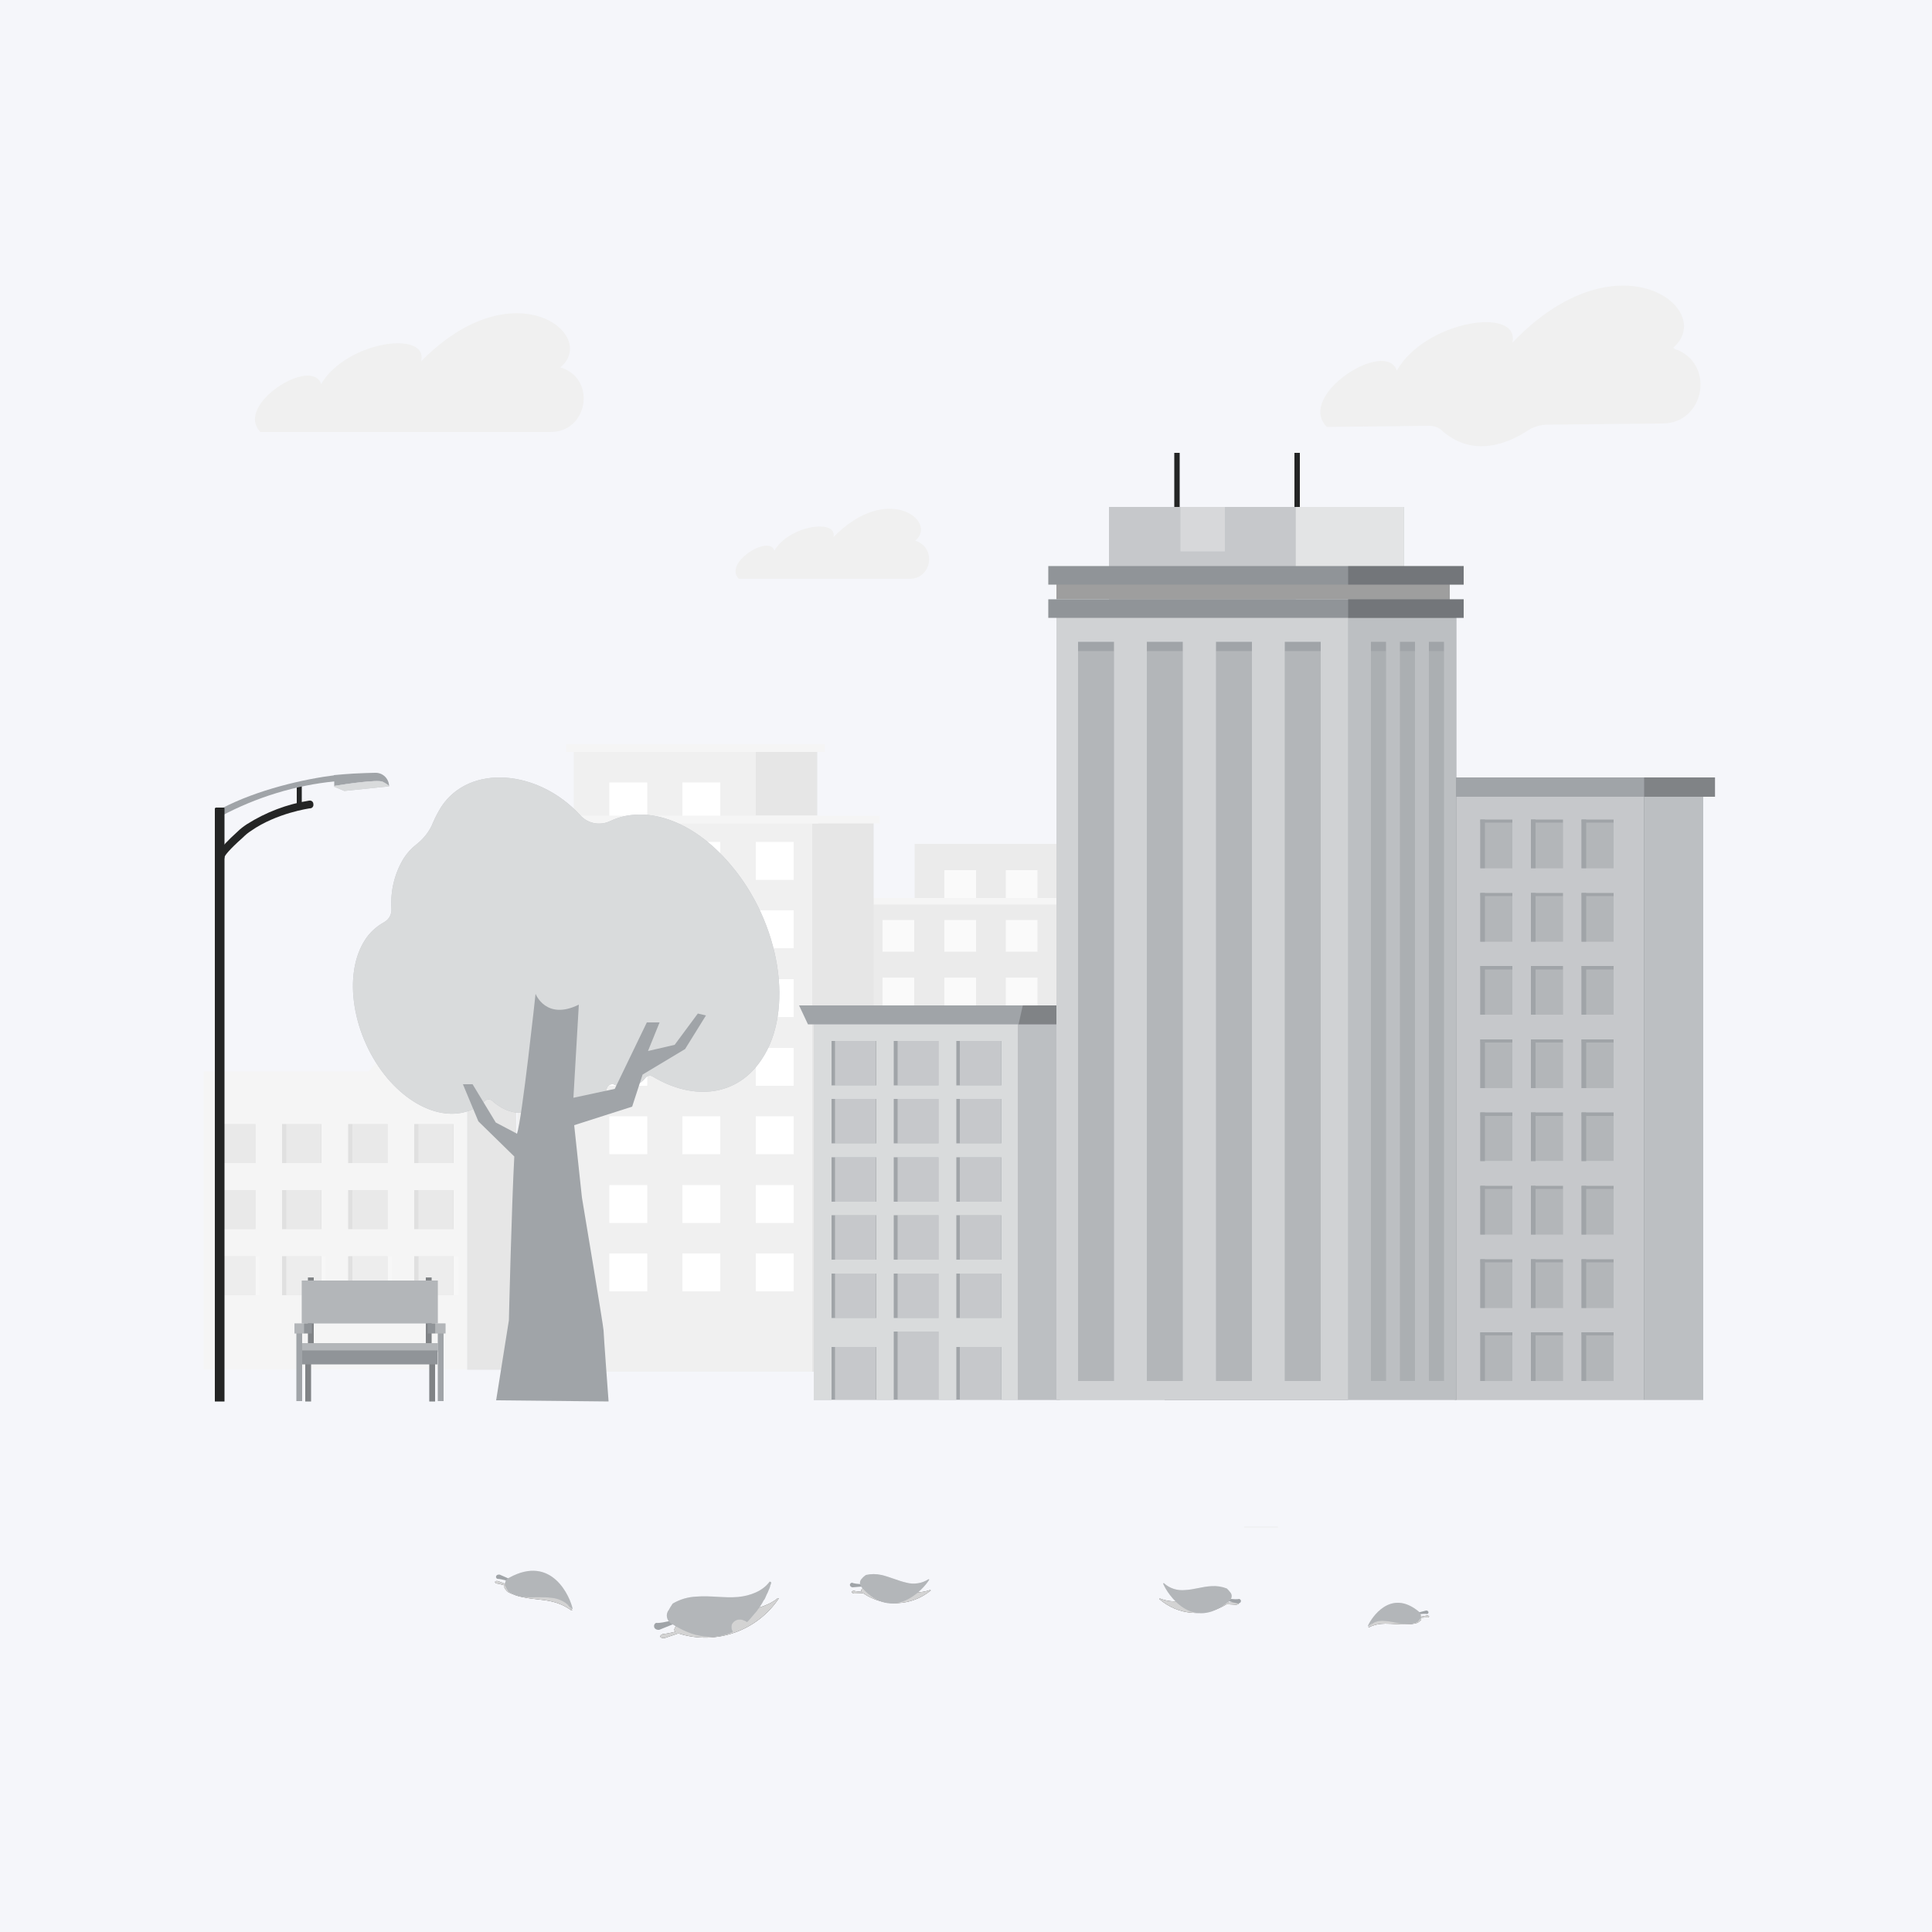 <?xml version="1.0" encoding="utf-8"?>
<!-- Generator: Adobe Illustrator 25.0.1, SVG Export Plug-In . SVG Version: 6.00 Build 0)  -->
<svg version="1.1" id="Layer_1" xmlns="http://www.w3.org/2000/svg" xmlns:xlink="http://www.w3.org/1999/xlink" x="0px" y="0px"
	 viewBox="0 0 500 500" style="enable-background:new 0 0 500 500;" xml:space="preserve">
<style type="text/css">
	.st0{fill:#F5F6FA;}
	.st1{fill:#EBEBEB;}
	.st2{fill:#FAFAFA;}
	.st3{fill:#F5F5F5;}
	.st4{fill:#E6E6E6;}
	.st5{fill:#F0F0F0;}
	.st6{fill:#FFFFFF;}
	.st7{fill:#E0E0E0;}
	.st8{opacity:0.3;fill:#FFFFFF;enable-background:new    ;}
	.st9{opacity:0.2;fill:#FFFFFF;enable-background:new    ;}
	.st10{fill:#A0A4A8;}
	.st11{opacity:0.6;fill:#FFFFFF;enable-background:new    ;}
	.st12{opacity:0.4;fill:#FFFFFF;enable-background:new    ;}
	.st13{opacity:0.2;enable-background:new    ;}
	.st14{fill:#242525;}
	.st15{opacity:0.7;fill:#FFFFFF;enable-background:new    ;}
	.st16{opacity:0.5;fill:#FFFFFF;enable-background:new    ;}
	.st17{opacity:0.3;}
	.st18{fill:#9E9E9E;}
	.st19{opacity:0.1;enable-background:new    ;}
	.st20{opacity:0.8;}
</style>
<rect class="st0" width="500" height="500"/>
<g id="freepik--background-complete--inject-2">
	<rect x="322" y="395.1" class="st1" width="8.7" height="0.2"/>
	<rect x="224.3" y="234" class="st1" width="64.2" height="121"/>
	<polygon class="st1" points="236.7,218.4 236.7,234 241.7,234 271.2,234 276.2,234 276.2,218.4 	"/>
	<rect x="228.4" y="238.1" class="st2" width="8.2" height="8.2"/>
	<rect x="244.4" y="238.1" class="st2" width="8.2" height="8.2"/>
	<rect x="260.3" y="238.1" class="st2" width="8.2" height="8.2"/>
	<rect x="276.2" y="238.1" class="st2" width="8.2" height="8.2"/>
	<rect x="228.4" y="253" class="st2" width="8.2" height="8.2"/>
	<rect x="244.4" y="253" class="st2" width="8.2" height="8.2"/>
	<rect x="260.3" y="253" class="st2" width="8.2" height="8.2"/>
	<rect x="276.2" y="253" class="st2" width="8.2" height="8.2"/>
	<rect x="228.4" y="268" class="st2" width="8.2" height="8.2"/>
	<rect x="244.4" y="268" class="st2" width="8.2" height="8.2"/>
	<rect x="260.3" y="268" class="st2" width="8.2" height="8.2"/>
	<rect x="244.4" y="225.2" class="st2" width="8.2" height="8.2"/>
	<rect x="260.3" y="225.2" class="st2" width="8.2" height="8.2"/>
	<rect x="276.2" y="268" class="st2" width="8.2" height="8.2"/>
	<rect x="228.4" y="282.9" class="st2" width="8.2" height="8.2"/>
	<rect x="244.4" y="282.9" class="st2" width="8.2" height="8.2"/>
	<rect x="260.3" y="282.9" class="st2" width="8.2" height="8.2"/>
	<rect x="276.2" y="282.9" class="st2" width="8.2" height="8.2"/>
	<rect x="228.4" y="297.8" class="st2" width="8.2" height="8.2"/>
	<rect x="244.4" y="297.8" class="st2" width="8.2" height="8.2"/>
	<rect x="260.3" y="297.8" class="st2" width="8.2" height="8.2"/>
	<rect x="276.2" y="297.8" class="st2" width="8.2" height="8.2"/>
	<rect x="228.4" y="312.8" class="st2" width="8.2" height="8.2"/>
	<rect x="244.4" y="312.8" class="st2" width="8.2" height="8.2"/>
	<rect x="260.3" y="312.8" class="st2" width="8.2" height="8.2"/>
	<rect x="276.2" y="312.8" class="st2" width="8.2" height="8.2"/>
	<rect x="228.4" y="327.7" class="st2" width="8.2" height="8.2"/>
	<rect x="244.4" y="327.7" class="st2" width="8.2" height="8.2"/>
	<rect x="260.3" y="327.7" class="st2" width="8.2" height="8.2"/>
	<rect x="276.2" y="327.7" class="st2" width="8.2" height="8.2"/>
	<rect x="223" y="232.4" class="st3" width="66.9" height="1.7"/>
	<rect x="149.8" y="213" class="st4" width="76.3" height="142"/>
	<polygon class="st4" points="164.4,194.6 164.4,213 170.5,213 205.4,213 211.5,213 211.5,194.6 	"/>
	<rect x="148.2" y="211.1" class="st3" width="79.5" height="2"/>
	<rect x="162.5" y="192.6" class="st3" width="51" height="2"/>
	<rect x="133.9" y="213" class="st5" width="76.3" height="142"/>
	<polygon class="st5" points="148.5,194.6 148.5,213 154.6,213 189.5,213 195.6,213 195.6,194.6 	"/>
	<rect x="138.8" y="217.9" class="st6" width="9.8" height="9.8"/>
	<rect x="157.7" y="217.9" class="st6" width="9.8" height="9.8"/>
	<rect x="176.6" y="217.9" class="st6" width="9.8" height="9.8"/>
	<rect x="195.6" y="217.9" class="st6" width="9.8" height="9.8"/>
	<rect x="138.8" y="235.6" class="st6" width="9.8" height="9.8"/>
	<rect x="157.7" y="235.6" class="st6" width="9.8" height="9.8"/>
	<rect x="176.6" y="235.6" class="st6" width="9.8" height="9.8"/>
	<rect x="195.6" y="235.6" class="st6" width="9.8" height="9.8"/>
	<rect x="138.8" y="253.4" class="st6" width="9.8" height="9.8"/>
	<rect x="157.7" y="253.4" class="st6" width="9.8" height="9.8"/>
	<rect x="176.6" y="253.4" class="st6" width="9.8" height="9.8"/>
	<rect x="157.7" y="202.5" class="st6" width="9.8" height="9.8"/>
	<rect x="176.6" y="202.5" class="st6" width="9.8" height="9.8"/>
	<rect x="195.6" y="253.4" class="st6" width="9.8" height="9.8"/>
	<rect x="138.8" y="271.2" class="st6" width="9.8" height="9.8"/>
	<rect x="157.7" y="271.2" class="st6" width="9.8" height="9.8"/>
	<rect x="176.6" y="271.2" class="st6" width="9.8" height="9.8"/>
	<rect x="195.6" y="271.2" class="st6" width="9.8" height="9.8"/>
	<rect x="138.8" y="288.9" class="st6" width="9.8" height="9.8"/>
	<rect x="157.7" y="288.9" class="st6" width="9.8" height="9.8"/>
	<rect x="176.6" y="288.9" class="st6" width="9.8" height="9.8"/>
	<rect x="195.6" y="288.9" class="st6" width="9.8" height="9.8"/>
	<rect x="138.8" y="306.7" class="st6" width="9.8" height="9.8"/>
	<rect x="157.7" y="306.7" class="st6" width="9.8" height="9.8"/>
	<rect x="176.6" y="306.7" class="st6" width="9.8" height="9.8"/>
	<rect x="195.6" y="306.7" class="st6" width="9.8" height="9.8"/>
	<rect x="138.8" y="324.4" class="st6" width="9.8" height="9.8"/>
	<rect x="157.7" y="324.4" class="st6" width="9.8" height="9.8"/>
	<rect x="176.6" y="324.4" class="st6" width="9.8" height="9.8"/>
	<rect x="195.6" y="324.4" class="st6" width="9.8" height="9.8"/>
	<rect x="132.3" y="211.1" class="st3" width="79.5" height="2"/>
	<rect x="146.5" y="192.6" class="st3" width="51" height="2"/>
	<polygon class="st3" points="95.4,277.3 52.7,277.3 52.7,354.4 120.9,354.4 120.9,277.3 120.9,247.6 	"/>
	<rect x="120.9" y="247.6" class="st4" width="12.7" height="106.9"/>
	<rect x="55.9" y="290.9" class="st7" width="10.2" height="10.1"/>
	<rect x="57" y="290.9" class="st8" width="9" height="10.1"/>
	<rect x="55.9" y="308" class="st7" width="10.2" height="10.1"/>
	<rect x="57" y="308" class="st8" width="9" height="10.1"/>
	<rect x="55.9" y="325.1" class="st7" width="10.2" height="10.1"/>
	<rect x="57" y="325.1" class="st8" width="9" height="10.1"/>
	<rect x="57" y="325.1" class="st9" width="10.2" height="10.1"/>
	<rect x="73" y="290.9" class="st7" width="10.2" height="10.1"/>
	<rect x="74.1" y="290.9" class="st8" width="9" height="10.1"/>
	<rect x="73" y="308" class="st7" width="10.2" height="10.1"/>
	<rect x="74.1" y="308" class="st8" width="9" height="10.1"/>
	<rect x="73" y="325.1" class="st7" width="10.2" height="10.1"/>
	<rect x="74.1" y="325.1" class="st8" width="9" height="10.1"/>
	<rect x="74.1" y="325.1" class="st9" width="10.2" height="10.1"/>
	<rect x="90.1" y="290.9" class="st7" width="10.2" height="10.1"/>
	<rect x="91.2" y="290.9" class="st8" width="9" height="10.1"/>
	<rect x="90.1" y="308" class="st7" width="10.2" height="10.1"/>
	<rect x="91.2" y="308" class="st8" width="9" height="10.1"/>
	<rect x="90.1" y="325.1" class="st7" width="10.2" height="10.1"/>
	<rect x="91.2" y="325.1" class="st8" width="9" height="10.1"/>
	<rect x="91.2" y="325.1" class="st9" width="10.2" height="10.1"/>
	<rect x="107.2" y="290.9" class="st7" width="10.2" height="10.1"/>
	<rect x="108.3" y="290.9" class="st8" width="9" height="10.1"/>
	<rect x="107.2" y="308" class="st7" width="10.2" height="10.1"/>
	<rect x="108.3" y="308" class="st8" width="9" height="10.1"/>
	<rect x="107.2" y="325.1" class="st7" width="10.2" height="10.1"/>
	<rect x="108.3" y="325.1" class="st8" width="9" height="10.1"/>
	<rect x="108.4" y="325.1" class="st9" width="10.2" height="10.1"/>
	<path class="st5" d="M343.4,110.5l26.6-0.3c0.9,0,1.9,0.3,2.7,0.8l0,0c8.4,8,18.1,3.4,22.4,0.6c1.6-1.1,3.5-1.7,5.5-1.7l29.7-0.3
		c11.1-0.1,13.6-15.8,3.1-19.3L433,90c11.5-9.8-14.2-30-41.6-1.3c2.1-9.5-22.5-5.8-29.9,7.2C358.6,87.5,335.3,102.4,343.4,110.5z"/>
	<path class="st5" d="M191.2,149.8h44.2c5.7,0,7-7.9,1.7-9.8l-0.2-0.1c5.9-4.9-7.1-15.3-21.2-0.9c1.1-4.8-11.4-3.1-15.3,3.5
		C199.1,138.2,187.1,145.7,191.2,149.8z"/>
	<path class="st5" d="M67.4,111.8h75.1c9.6,0,11.9-13.5,2.9-16.6l-0.4-0.1c10.1-8.4-12-26-36-1.6c1.9-8.2-19.4-5.2-25.9,5.9
		C80.8,92.1,60.5,104.8,67.4,111.8z"/>
</g>
<g id="freepik--Buildings--inject-2">
	<rect x="210.6" y="264.4" class="st10" width="63.7" height="97.9"/>
	<rect x="210.6" y="264.4" class="st11" width="52.9" height="97.9"/>
	<rect x="263.6" y="264.4" class="st8" width="10.8" height="97.9"/>
	<rect x="215.2" y="269.4" class="st10" width="11.6" height="11.5"/>
	<rect x="231.3" y="269.4" class="st10" width="11.6" height="11.5"/>
	<rect x="247.5" y="269.4" class="st10" width="11.6" height="11.5"/>
	<rect x="215.2" y="284.4" class="st10" width="11.6" height="11.5"/>
	<rect x="231.3" y="284.4" class="st10" width="11.6" height="11.5"/>
	<rect x="247.5" y="284.4" class="st10" width="11.6" height="11.5"/>
	<rect x="215.2" y="299.5" class="st10" width="11.6" height="11.5"/>
	<rect x="231.3" y="299.5" class="st10" width="11.6" height="11.5"/>
	<rect x="247.5" y="299.5" class="st10" width="11.6" height="11.5"/>
	<rect x="215.2" y="314.5" class="st10" width="11.6" height="11.5"/>
	<rect x="231.3" y="314.5" class="st10" width="11.6" height="11.5"/>
	<rect x="247.5" y="314.5" class="st10" width="11.6" height="11.5"/>
	<rect x="215.2" y="329.6" class="st10" width="11.6" height="11.5"/>
	<rect x="231.3" y="329.6" class="st10" width="11.6" height="11.5"/>
	<rect x="247.5" y="329.6" class="st10" width="11.6" height="11.5"/>
	<rect x="215.2" y="348.6" class="st10" width="11.6" height="13.6"/>
	<rect x="231.3" y="344.6" class="st10" width="11.6" height="17.6"/>
	<rect x="247.5" y="348.6" class="st10" width="11.6" height="13.6"/>
	<rect x="216.1" y="269.4" class="st12" width="10.6" height="11.5"/>
	<rect x="232.3" y="269.4" class="st12" width="10.6" height="11.5"/>
	<rect x="248.4" y="269.4" class="st12" width="10.6" height="11.5"/>
	<rect x="216.1" y="284.4" class="st12" width="10.6" height="11.5"/>
	<rect x="232.3" y="284.4" class="st12" width="10.6" height="11.5"/>
	<rect x="248.4" y="284.4" class="st12" width="10.6" height="11.5"/>
	<rect x="216.1" y="299.5" class="st12" width="10.6" height="11.5"/>
	<rect x="232.3" y="299.5" class="st12" width="10.6" height="11.5"/>
	<rect x="248.4" y="299.5" class="st12" width="10.6" height="11.5"/>
	<rect x="216.1" y="314.5" class="st12" width="10.6" height="11.5"/>
	<rect x="232.3" y="314.5" class="st12" width="10.6" height="11.5"/>
	<rect x="248.4" y="314.5" class="st12" width="10.6" height="11.5"/>
	<rect x="216.1" y="329.6" class="st12" width="10.6" height="11.5"/>
	<rect x="232.3" y="329.6" class="st12" width="10.6" height="11.5"/>
	<rect x="248.4" y="329.6" class="st12" width="10.6" height="11.5"/>
	<rect x="216.1" y="348.6" class="st12" width="10.6" height="13.6"/>
	<rect x="232.3" y="344.6" class="st12" width="10.6" height="17.6"/>
	<rect x="248.4" y="348.6" class="st12" width="10.6" height="13.6"/>
	<polygon class="st10" points="206.8,260.2 285.2,260.2 282.9,265.1 209.1,265.1 	"/>
	<polygon class="st13" points="264.7,260.2 285.2,260.2 282.9,265.1 263.6,265.1 	"/>
	<rect x="376.5" y="205.9" class="st10" width="64.3" height="156.4"/>
	<rect x="376.5" y="205.9" class="st12" width="48.9" height="156.4"/>
	<rect x="373.5" y="201.2" class="st10" width="70.3" height="5"/>
	<rect x="425.5" y="201.2" class="st13" width="18.4" height="5"/>
	<rect x="425.5" y="206.2" class="st8" width="15.4" height="156.1"/>
	<rect x="383.1" y="212.1" class="st10" width="8.3" height="12.6"/>
	<rect x="383.1" y="212.9" class="st9" width="8.3" height="11.8"/>
	<rect x="383.1" y="212.1" class="st10" width="1.2" height="12.6"/>
	<rect x="396.2" y="212.1" class="st10" width="8.3" height="12.6"/>
	<rect x="396.2" y="212.9" class="st9" width="8.3" height="11.8"/>
	<rect x="396.2" y="212.1" class="st10" width="1.2" height="12.6"/>
	<rect x="409.3" y="212.1" class="st10" width="8.3" height="12.6"/>
	<rect x="409.3" y="212.9" class="st9" width="8.3" height="11.8"/>
	<rect x="409.3" y="212.1" class="st10" width="1.2" height="12.6"/>
	<rect x="383.1" y="231.1" class="st10" width="8.3" height="12.6"/>
	<rect x="383.1" y="231.9" class="st9" width="8.3" height="11.8"/>
	<rect x="383.1" y="231.1" class="st10" width="1.2" height="12.6"/>
	<rect x="396.2" y="231.1" class="st10" width="8.3" height="12.6"/>
	<rect x="396.2" y="231.9" class="st9" width="8.3" height="11.8"/>
	<rect x="396.2" y="231.1" class="st10" width="1.2" height="12.6"/>
	<rect x="409.3" y="231.1" class="st10" width="8.3" height="12.6"/>
	<rect x="409.3" y="231.9" class="st9" width="8.3" height="11.8"/>
	<rect x="409.3" y="231.1" class="st10" width="1.2" height="12.6"/>
	<rect x="383.1" y="250" class="st10" width="8.3" height="12.6"/>
	<rect x="383.1" y="250.9" class="st9" width="8.3" height="11.7"/>
	<rect x="383.1" y="250" class="st10" width="1.2" height="12.6"/>
	<rect x="396.2" y="250" class="st10" width="8.3" height="12.6"/>
	<rect x="396.2" y="250.9" class="st9" width="8.3" height="11.7"/>
	<rect x="396.2" y="250" class="st10" width="1.2" height="12.6"/>
	<rect x="409.3" y="250" class="st10" width="8.3" height="12.6"/>
	<rect x="409.3" y="250.9" class="st9" width="8.3" height="11.7"/>
	<rect x="409.3" y="250" class="st10" width="1.2" height="12.6"/>
	<rect x="383.1" y="269" class="st10" width="8.3" height="12.6"/>
	<rect x="383.1" y="269.8" class="st9" width="8.3" height="11.8"/>
	<rect x="383.1" y="269" class="st10" width="1.2" height="12.6"/>
	<rect x="396.2" y="269" class="st10" width="8.3" height="12.6"/>
	<rect x="396.2" y="269.8" class="st9" width="8.3" height="11.8"/>
	<rect x="396.2" y="269" class="st10" width="1.2" height="12.6"/>
	<rect x="409.3" y="269" class="st10" width="8.3" height="12.6"/>
	<rect x="409.3" y="269.8" class="st9" width="8.3" height="11.8"/>
	<rect x="409.3" y="269" class="st10" width="1.2" height="12.6"/>
	<rect x="383.1" y="287.9" class="st10" width="8.3" height="12.6"/>
	<rect x="383.1" y="288.8" class="st9" width="8.3" height="11.8"/>
	<rect x="383.1" y="287.9" class="st10" width="1.2" height="12.6"/>
	<rect x="396.2" y="287.9" class="st10" width="8.3" height="12.6"/>
	<rect x="396.2" y="288.8" class="st9" width="8.3" height="11.8"/>
	<rect x="396.2" y="287.9" class="st10" width="1.2" height="12.6"/>
	<rect x="409.3" y="287.9" class="st10" width="8.3" height="12.6"/>
	<rect x="409.3" y="288.8" class="st9" width="8.3" height="11.8"/>
	<rect x="409.3" y="287.9" class="st10" width="1.2" height="12.6"/>
	<rect x="383.1" y="306.9" class="st10" width="8.3" height="12.6"/>
	<rect x="383.1" y="307.7" class="st9" width="8.3" height="11.8"/>
	<rect x="383.1" y="306.9" class="st10" width="1.2" height="12.6"/>
	<rect x="396.2" y="306.9" class="st10" width="8.3" height="12.6"/>
	<rect x="396.2" y="307.7" class="st9" width="8.3" height="11.8"/>
	<rect x="396.2" y="306.9" class="st10" width="1.2" height="12.6"/>
	<rect x="409.3" y="306.9" class="st10" width="8.3" height="12.6"/>
	<rect x="409.3" y="307.7" class="st9" width="8.3" height="11.8"/>
	<rect x="409.3" y="306.9" class="st10" width="1.2" height="12.6"/>
	<rect x="383.1" y="325.9" class="st10" width="8.3" height="12.6"/>
	<rect x="383.1" y="326.7" class="st9" width="8.3" height="11.8"/>
	<rect x="383.1" y="325.9" class="st10" width="1.2" height="12.6"/>
	<rect x="396.2" y="325.9" class="st10" width="8.3" height="12.6"/>
	<rect x="396.2" y="326.7" class="st9" width="8.3" height="11.8"/>
	<rect x="396.2" y="325.9" class="st10" width="1.2" height="12.6"/>
	<rect x="409.3" y="325.9" class="st10" width="8.3" height="12.6"/>
	<rect x="409.3" y="326.7" class="st9" width="8.3" height="11.8"/>
	<rect x="409.3" y="325.9" class="st10" width="1.2" height="12.6"/>
	<rect x="383.1" y="344.8" class="st10" width="8.3" height="12.6"/>
	<rect x="383.1" y="345.6" class="st9" width="8.3" height="11.8"/>
	<rect x="383.1" y="344.8" class="st10" width="1.2" height="12.6"/>
	<rect x="396.2" y="344.8" class="st10" width="8.3" height="12.6"/>
	<rect x="396.2" y="345.6" class="st9" width="8.3" height="11.8"/>
	<rect x="396.2" y="344.8" class="st10" width="1.2" height="12.6"/>
	<rect x="409.3" y="344.8" class="st10" width="8.3" height="12.6"/>
	<rect x="409.3" y="345.6" class="st9" width="8.3" height="11.8"/>
	<rect x="409.3" y="344.8" class="st10" width="1.2" height="12.6"/>
	<rect x="303.9" y="117.2" class="st14" width="1.4" height="30.8"/>
	<rect x="335" y="117.2" class="st14" width="1.4" height="30.8"/>
	<rect x="315" y="131.2" class="st10" width="48.3" height="25.5"/>
	<rect x="315" y="131.2" class="st15" width="48.3" height="25.5"/>
	<rect x="287" y="131.2" class="st10" width="48.3" height="25.5"/>
	<rect x="287" y="131.2" class="st12" width="48.3" height="25.5"/>
	<rect x="280" y="170.4" class="st16" width="2.4" height="10"/>
	<rect x="280" y="196.2" class="st16" width="2.4" height="10"/>
	<rect x="280" y="213.7" class="st16" width="2.4" height="10"/>
	<rect x="280" y="231.2" class="st16" width="2.4" height="10"/>
	<rect x="280" y="248.7" class="st16" width="2.4" height="10"/>
	<rect x="280" y="266.2" class="st16" width="2.4" height="10"/>
	<rect x="280" y="285.4" class="st16" width="2.4" height="10"/>
	<rect x="280" y="304.7" class="st16" width="2.4" height="10"/>
	<rect x="280" y="324" class="st16" width="2.4" height="10"/>
	<rect x="280" y="343.2" class="st16" width="2.4" height="10"/>
	<rect x="301.4" y="157.1" class="st10" width="75.5" height="205.2"/>
	<rect x="273.4" y="157.1" class="st10" width="75.5" height="205.2"/>
	<rect x="348.9" y="159.9" class="st8" width="27.9" height="202.4"/>
	<rect x="273.4" y="157.1" class="st16" width="75.5" height="205.2"/>
	<rect x="332.5" y="166.1" class="st10" width="9.3" height="191.3"/>
	<rect x="314.7" y="166.1" class="st10" width="9.3" height="191.3"/>
	<rect x="296.8" y="166.1" class="st10" width="9.3" height="191.3"/>
	<rect x="279" y="166.1" class="st10" width="9.3" height="191.3"/>
	<rect x="332.5" y="168.5" class="st9" width="9.3" height="188.9"/>
	<rect x="314.7" y="168.5" class="st9" width="9.3" height="188.9"/>
	<rect x="296.8" y="168.5" class="st9" width="9.3" height="188.9"/>
	<rect x="279" y="168.5" class="st9" width="9.3" height="188.9"/>
	<rect x="369.8" y="166.1" class="st10" width="3.9" height="191.3"/>
	<rect x="362.3" y="166.1" class="st10" width="3.9" height="191.3"/>
	<rect x="354.8" y="166.1" class="st10" width="3.9" height="191.3"/>
	<g class="st17">
		<rect x="369.8" y="168.5" class="st12" width="3.9" height="188.9"/>
		<rect x="362.3" y="168.5" class="st12" width="3.9" height="188.9"/>
		<rect x="354.8" y="168.5" class="st12" width="3.9" height="188.9"/>
	</g>
	<rect x="348.9" y="151.3" class="st10" width="26.3" height="3.9"/>
	<rect x="273.4" y="150.3" class="st18" width="101.8" height="4.8"/>
	<rect x="271.3" y="155.1" class="st10" width="107.5" height="4.8"/>
	<rect x="271.3" y="146.5" class="st10" width="107.5" height="4.8"/>
	<rect x="271.3" y="155.1" class="st19" width="107.5" height="4.8"/>
	<rect x="271.3" y="146.5" class="st19" width="107.5" height="4.8"/>
	<rect x="348.9" y="155.1" class="st13" width="29.9" height="4.8"/>
	<rect x="348.9" y="146.5" class="st13" width="29.9" height="4.8"/>
	<rect x="305.5" y="131.2" class="st8" width="11.5" height="11.5"/>
</g>
<g id="freepik--Tree--inject-2">
	<path class="st10" d="M189,223.7c-9.8-11.6-22.1-15.5-31.1-11.2c-2.7,1.3-5.9,0.6-7.8-1.6c-10.9-11.8-28.6-13.2-35.9-2.1
		c-0.8,1.3-1.5,2.6-2.1,4c-0.9,2.3-2.4,4.2-4.3,5.7c-1.3,1-2.4,2.2-3.3,3.6c-2.4,3.9-3.5,8.5-3.2,13.1c0.1,1.4-0.6,2.7-1.8,3.4
		c-2,1.1-3.8,2.7-5,4.6c-5.9,9-3.3,25.1,5.8,35.9c8.2,9.6,18.8,11.8,25.2,5.8c0.5-0.5,1.4-0.5,1.9,0c4.6,4.1,10,4.2,12.8-0.3l0,0
		c0.4-0.7,1.2-0.9,1.9-0.6c0.1,0.1,0.2,0.2,0.3,0.3c4.8,4.8,10.5,5,13.4,0.3c0.5-0.9,0.9-1.8,1.2-2.8c0.2-0.8,0.9-1.3,1.7-1.2
		c0.1,0,0.1,0,0.2,0.1c3.1,1.2,6.2,0.7,8.2-1.8c0.4-0.5,1.2-0.7,1.8-0.3c10.7,6.4,21.9,5.1,28.2-4.4
		C205.6,261.6,202,238.9,189,223.7z"/>
	<path class="st11" d="M189,223.7c-9.8-11.6-22.1-15.5-31.1-11.2c-2.7,1.3-5.9,0.6-7.8-1.6c-10.9-11.8-28.6-13.2-35.9-2.1
		c-0.8,1.3-1.5,2.6-2.1,4c-0.9,2.3-2.4,4.2-4.3,5.7c-1.3,1-2.4,2.2-3.3,3.6c-2.4,3.9-3.5,8.5-3.2,13.1c0.1,1.4-0.6,2.7-1.8,3.4
		c-2,1.1-3.8,2.7-5,4.6c-5.9,9-3.3,25.1,5.8,35.9c8.2,9.6,18.8,11.8,25.2,5.8c0.5-0.5,1.4-0.5,1.9,0c4.6,4.1,10,4.2,12.8-0.3l0,0
		c0.4-0.7,1.2-0.9,1.9-0.6c0.1,0.1,0.2,0.2,0.3,0.3c4.8,4.8,10.5,5,13.4,0.3c0.5-0.9,0.9-1.8,1.2-2.8c0.2-0.8,0.9-1.3,1.7-1.2
		c0.1,0,0.1,0,0.2,0.1c3.1,1.2,6.2,0.7,8.2-1.8c0.4-0.5,1.2-0.7,1.8-0.3c10.7,6.4,21.9,5.1,28.2-4.4
		C205.6,261.6,202,238.9,189,223.7z"/>
	<path class="st10" d="M123.8,290.2l9.3,9.1c-0.7,12.8-1.4,42.4-1.4,42.4l-3.3,20.7l29.1,0.3c0,0-1.3-17.5-1.3-18.4
		s-5.6-34.4-5.6-34.4l-2-18.7l15-4.8l2.7-8.3l11-6.6l5.4-8.7l-2.1-0.5l-6,8.1l-6.9,1.6l3-7.4h-3.3l-8.3,17.2l-10.7,2.3l1.4-24.1
		c-8.5,4.2-11.2-2.8-11.2-2.8s-3.5,32.5-4.8,36.2l-5.5-2.9l-6-9.9h-2.5L123.8,290.2z"/>
	<rect x="79.7" y="330.6" class="st10" width="1.5" height="18.9"/>
	<rect x="79.7" y="330.6" class="st13" width="1.5" height="18.9"/>
	<rect x="110.2" y="330.6" class="st10" width="1.5" height="18.9"/>
	<rect x="110.2" y="330.6" class="st13" width="1.5" height="18.9"/>
	<rect x="78.1" y="347.6" class="st10" width="35.2" height="2.3"/>
	<rect x="78.1" y="347.6" class="st9" width="35.2" height="2.3"/>
	<rect x="79" y="349.9" class="st10" width="1.5" height="12.8"/>
	<rect x="79" y="349.9" class="st13" width="1.5" height="12.8"/>
	<rect x="111.1" y="349.9" class="st10" width="1.5" height="12.8"/>
	<rect x="111.1" y="349.9" class="st13" width="1.5" height="12.8"/>
	<rect x="78.1" y="331.4" class="st10" width="35.2" height="11.1"/>
	<rect x="78.1" y="331.4" class="st9" width="35.2" height="11.1"/>
	<rect x="78.1" y="349.5" class="st10" width="35.1" height="3.6"/>
	<rect x="78.1" y="349.5" class="st19" width="35.1" height="3.6"/>
	<rect x="76.7" y="344.4" class="st10" width="1.5" height="18.2"/>
	<rect x="76.2" y="342.5" class="st10" width="2.6" height="2.6"/>
	<rect x="76.2" y="342.5" class="st9" width="2.6" height="2.6"/>
	<rect x="78.7" y="342.5" class="st10" width="2" height="2.6"/>
	<rect x="113.3" y="344.4" class="st10" width="1.5" height="18.2"/>
	<rect x="112.7" y="342.5" class="st10" width="2.6" height="2.6"/>
	<rect x="112.7" y="342.5" class="st9" width="2.6" height="2.6"/>
	<rect x="110.7" y="342.5" class="st10" width="2" height="2.6"/>
	<rect x="78.7" y="342.5" class="st19" width="2" height="2.6"/>
	<rect x="110.7" y="342.5" class="st19" width="2" height="2.6"/>
</g>
<g id="freepik--Streetlight--inject-2">
	<rect x="76.8" y="202.9" class="st14" width="1.3" height="5.6"/>
	<path class="st10" d="M86.8,200.6c-8,1-20.1,3.7-29.6,8.7v1.9c9.2-4.9,19.3-8,29.6-9L86.8,200.6z"/>
	<path class="st10" d="M100.7,203.4c-0.5-0.4-1.1-0.8-1.7-1.1c-1.4-0.6-9.7,0.6-12.5,1.1v-1.2l-0.1-1.6c1.9-0.2,3.7-0.3,5.1-0.4
		c2.4-0.1,4.2-0.2,5.5-0.2C99,199.9,100.6,201.4,100.7,203.4C100.7,203.4,100.7,203.4,100.7,203.4z"/>
	<path class="st14" d="M57.2,222.6c-0.6,0-1-0.4-1-1c0-0.5,0-1.6,5.3-6.4c0.7-0.7,1.5-1.3,2.4-1.9c4.9-3.1,10.4-5.2,16.1-6.1
		c0.6-0.1,1.1,0.3,1.1,0.9c0.1,0.6-0.3,1.1-0.9,1.1c-0.1,0-8.6,1.2-15.2,5.8c-0.8,0.5-1.5,1.1-2.2,1.8c-3.5,3.1-4.6,4.6-4.7,5
		C58.2,222.2,57.7,222.6,57.2,222.6z"/>
	<path class="st14" d="M55.9,209h2c0.1,0,0.2,0.1,0.2,0.2l0,0v153.5l0,0h-2.5l0,0V209.2C55.7,209.1,55.8,209,55.9,209
		C55.9,209,55.9,209,55.9,209z"/>
	<path class="st10" d="M100.7,203.5L100.7,203.5l-11.6,1.2l-2.6-1.1v-0.2c2.8-0.4,11.1-1.7,12.5-1.1c0.6,0.3,1.2,0.6,1.7,1.1
		C100.7,203.4,100.7,203.5,100.7,203.5z"/>
	<path class="st11" d="M100.7,203.5L100.7,203.5l-11.6,1.2l-2.6-1.1v-0.2c2.8-0.4,11.1-1.7,12.5-1.1c0.6,0.3,1.2,0.6,1.7,1.1
		C100.7,203.4,100.7,203.5,100.7,203.5z"/>
</g>
<g id="freepik--Leaves--inject-2">
	<path class="st14" d="M201.6,413.6h-0.3c-2,1.7-5.3,2.8-8.4,3.2c-3.5,0.6-7,0.5-10.5,1.1c-2.1,0.3-4.2,0.9-6.1,1.7
		c-0.5,0.4-0.9,0.7-1.3,1.2c-0.7,0.8-0.8,1.6,0.8,2C185.5,425.8,196,422,201.6,413.6z"/>
	<path class="st14" d="M177.4,422.1l-5.3,1.8c-1.4,0.2-1.6-0.6-0.6-1C173.4,422.8,177,421.5,177.4,422.1z"/>
	<g class="st20">
		<path class="st6" d="M201.6,413.6h-0.3c-2,1.7-5.3,2.8-8.4,3.2c-3.5,0.6-7,0.5-10.5,1.1c-2.1,0.3-4.2,0.9-6.1,1.7
			c-0.5,0.4-0.9,0.7-1.3,1.2c-0.7,0.8-0.8,1.6,0.8,2C185.5,425.8,196,422,201.6,413.6z"/>
		<path class="st6" d="M177.4,422.1l-5.3,1.8c-1.4,0.2-1.6-0.6-0.6-1C173.4,422.8,177,421.5,177.4,422.1z"/>
	</g>
	<path class="st10" d="M199.6,409.5c0,0.2-0.1,0.5-0.2,0.7s-0.1,0.3-0.1,0.4c-0.1,0.3-0.2,0.6-0.4,1l-0.2,0.5
		c-0.1,0.2-0.2,0.4-0.3,0.6s-0.2,0.5-0.3,0.7s-0.2,0.5-0.4,0.7s-0.2,0.4-0.4,0.7s-0.3,0.5-0.5,0.8l-0.5,0.7
		c-0.2,0.2-0.3,0.5-0.5,0.7s-0.4,0.5-0.6,0.7s-0.4,0.5-0.6,0.7s-0.4,0.5-0.6,0.7s-0.4,0.5-0.7,0.7c-0.2-0.2-0.4-0.3-0.7-0.4
		c-1.2-0.6-2.6-0.2-3.2,1c-0.2,0.7-0.1,1.4,0.3,1.9c-0.4,0.2-0.9,0.4-1.4,0.6l-0.4,0.1l-0.4,0.1c-0.2,0.1-0.4,0.1-0.6,0.2
		c-0.2,0-0.3,0.1-0.5,0.1c-0.2,0.1-0.5,0.1-0.7,0.1l-0.8,0.1c-0.3,0-0.6,0-0.9,0c-1.1,0-2.3-0.1-3.4-0.4c-0.6-0.1-1.2-0.3-1.8-0.5
		c-1.1-0.4-2.2-0.9-3.3-1.5c-0.4-0.2-0.9-0.5-1.4-0.8c-1.3-0.6-1.9-2.1-1.3-3.3c0-0.1,0.1-0.2,0.2-0.3c0.3-0.6,0.7-1.2,1.1-1.8
		c1.9-1.1,3.9-1.7,6.1-1.8c3.6-0.3,7.2,0.4,10.8,0.1c3.1-0.3,6.4-1.5,8.2-4L199.6,409.5z"/>
	<path class="st10" d="M175.8,419.7l-5.2,2.1c-1.5,0.1-1.7-1.4-0.8-1.8C171.8,420.2,175.3,418.6,175.8,419.7z"/>
	<path class="st9" d="M199.6,409.5c0,0.2-0.1,0.5-0.2,0.7s-0.1,0.3-0.1,0.4c-0.1,0.3-0.2,0.6-0.4,1l-0.2,0.5
		c-0.1,0.2-0.2,0.4-0.3,0.6s-0.2,0.5-0.3,0.7s-0.2,0.5-0.4,0.7s-0.2,0.4-0.4,0.7s-0.3,0.5-0.5,0.8l-0.5,0.7
		c-0.2,0.2-0.3,0.5-0.5,0.7s-0.4,0.5-0.6,0.7s-0.4,0.5-0.6,0.7s-0.4,0.5-0.6,0.7s-0.4,0.5-0.7,0.7c-0.2-0.2-0.4-0.3-0.7-0.4
		c-1.2-0.6-2.6-0.2-3.2,1c-0.2,0.7-0.1,1.4,0.3,1.9c-0.4,0.2-0.9,0.4-1.4,0.6l-0.4,0.1l-0.4,0.1c-0.2,0.1-0.4,0.1-0.6,0.2
		c-0.2,0-0.3,0.1-0.5,0.1c-0.2,0.1-0.5,0.1-0.7,0.1l-0.8,0.1c-0.3,0-0.6,0-0.9,0c-1.1,0-2.3-0.1-3.4-0.4c-0.6-0.1-1.2-0.3-1.8-0.5
		c-1.1-0.4-2.2-0.9-3.3-1.5c-0.4-0.2-0.9-0.5-1.4-0.8c-1.3-0.6-1.9-2.1-1.3-3.3c0-0.1,0.1-0.2,0.2-0.3c0.3-0.6,0.7-1.2,1.1-1.8
		c1.9-1.1,3.9-1.7,6.1-1.8c3.6-0.3,7.2,0.4,10.8,0.1c3.1-0.3,6.4-1.5,8.2-4L199.6,409.5z"/>
	<path class="st14" d="M300,413.8l0.2-0.1c1.8,0.7,3.8,0.9,5.7,0.6c2.3-0.2,4.4-0.8,6.6-1.1c1.3-0.2,2.7-0.1,4,0.1
		c0.3,0.1,0.7,0.3,1,0.5c0.6,0.4,0.8,0.9-0.1,1.4C311.9,418.6,304.9,418.1,300,413.8z"/>
	<path class="st14" d="M316.3,415.1l3.6,0.2c0.9-0.1,0.9-0.6,0.2-0.7C318.8,414.9,316.4,414.6,316.3,415.1z"/>
	<g class="st20">
		<path class="st6" d="M300,413.8l0.2-0.1c1.8,0.7,3.8,0.9,5.7,0.6c2.3-0.2,4.4-0.8,6.6-1.1c1.3-0.2,2.7-0.1,4,0.1
			c0.3,0.1,0.7,0.3,1,0.5c0.6,0.4,0.8,0.9-0.1,1.4C311.9,418.6,304.9,418.1,300,413.8z"/>
		<path class="st6" d="M316.3,415.1l3.6,0.2c0.9-0.1,0.9-0.6,0.2-0.7C318.8,414.9,316.4,414.6,316.3,415.1z"/>
	</g>
	<path class="st10" d="M301,409.8l0.2-0.1c1.5,1.4,3.5,2,5.5,1.8c2.3-0.1,4.5-0.9,6.8-1c1.4-0.1,2.7,0.1,4,0.6
		c0.3,0.3,0.6,0.6,0.9,1c0.6,0.7,0.4,1.7-0.3,2.3c0,0-0.1,0.1-0.2,0.1C308.5,422.4,302.1,412.5,301,409.8z"/>
	<path class="st10" d="M316.9,414.1l3.5,0.9c0.9-0.1,1-1,0.3-1.2C319.5,414.1,317.1,413.4,316.9,414.1z"/>
	<path class="st9" d="M301,409.8l0.2-0.1c1.5,1.4,3.5,2,5.5,1.8c2.3-0.1,4.5-0.9,6.8-1c1.4-0.1,2.7,0.1,4,0.6c0.3,0.3,0.6,0.6,0.9,1
		c0.6,0.7,0.4,1.7-0.3,2.3c0,0-0.1,0.1-0.2,0.1C308.5,422.4,302.1,412.5,301,409.8z"/>
	<path class="st14" d="M240.9,411.6l-0.2-0.1c-1.8,0.6-3.8,0.8-5.7,0.4c-2.2-0.3-4.3-1-6.6-1.3c-1.3-0.2-2.7-0.2-4-0.1
		c-0.3,0.1-0.7,0.3-1,0.5c-0.6,0.3-0.8,0.8,0.1,1.4C228.9,416,235.9,415.7,240.9,411.6z"/>
	<path class="st14" d="M224.7,412.3l-3.6,0.1c-0.9-0.1-0.8-0.7-0.1-0.7C222.1,412,224.5,411.9,224.7,412.3z"/>
	<g class="st20">
		<path class="st6" d="M240.9,411.6l-0.2-0.1c-1.8,0.6-3.8,0.8-5.7,0.4c-2.2-0.3-4.3-1-6.6-1.3c-1.3-0.2-2.7-0.2-4-0.1
			c-0.3,0.1-0.7,0.3-1,0.5c-0.6,0.3-0.8,0.8,0.1,1.4C228.9,416,235.9,415.7,240.9,411.6z"/>
		<path class="st6" d="M224.7,412.3l-3.6,0.1c-0.9-0.1-0.8-0.7-0.1-0.7C222.1,412,224.5,411.9,224.7,412.3z"/>
	</g>
	<path class="st10" d="M240.5,408.8c0,0-0.1-0.1-0.2-0.1c-1.7,1.1-3.8,1.4-5.7,0.9c-2.2-0.5-4.3-1.5-6.5-2c-1.3-0.3-2.7-0.3-4,0
		c-0.4,0.3-0.7,0.5-1,0.9c-0.7,0.6-0.7,1.6-0.1,2.3c0,0,0.1,0.1,0.1,0.1C231.2,420,239,411.3,240.5,408.8z"/>
	<path class="st10" d="M224.2,410.5l-3.6,0.3c-0.9-0.2-0.8-1.1-0.1-1.2C221.6,410.1,224.1,409.8,224.2,410.5z"/>
	<path class="st9" d="M240.5,408.8c0,0-0.1-0.1-0.2-0.1c-1.7,1.1-3.8,1.4-5.7,0.9c-2.2-0.5-4.3-1.5-6.5-2c-1.3-0.3-2.7-0.3-4,0
		c-0.4,0.3-0.7,0.5-1,0.9c-0.7,0.6-0.7,1.6-0.1,2.3c0,0,0.1,0.1,0.1,0.1C231.2,420,239,411.3,240.5,408.8z"/>
	<path class="st14" d="M354.1,421.2h0.1c1.3-0.7,2.8-1,4.3-1c1.8,0,3.5,0.2,5.2,0.2c1.1,0,2.1-0.1,3.1-0.4c0.2-0.1,0.5-0.3,0.7-0.5
		c0.4-0.3,0.5-0.7-0.2-1.1C362.8,416.3,357.4,417.4,354.1,421.2z"/>
	<path class="st14" d="M366.6,418.6l2.7-0.5c0.7,0,0.7,0.4,0.2,0.5C368.6,418.5,366.7,418.9,366.6,418.6z"/>
	<g class="st20">
		<path class="st6" d="M354.1,421.2h0.1c1.3-0.7,2.8-1,4.3-1c1.8,0,3.5,0.2,5.2,0.2c1.1,0,2.1-0.1,3.1-0.4c0.2-0.1,0.5-0.3,0.7-0.5
			c0.4-0.3,0.5-0.7-0.2-1.1C362.8,416.3,357.4,417.4,354.1,421.2z"/>
		<path class="st6" d="M366.6,418.6l2.7-0.5c0.7,0,0.7,0.4,0.2,0.5C368.6,418.5,366.7,418.9,366.6,418.6z"/>
	</g>
	<path class="st10" d="M354,420.8l0.1,0.1c1.2-1.1,2.7-1.6,4.3-1.4c1.8,0.1,3.5,0.7,5.3,0.8c1.1,0.1,2.1-0.1,3.1-0.5
		c0.2-0.2,0.5-0.5,0.7-0.8c0.4-0.5,0.3-1.3-0.2-1.8c0,0-0.1-0.1-0.1-0.1C359.9,411,354.9,418.7,354,420.8z"/>
	<path class="st10" d="M366.4,417.5l2.7-0.7c0.7,0,0.8,0.8,0.2,0.9C368.5,417.5,366.6,418,366.4,417.5z"/>
	<path class="st9" d="M354,420.8l0.1,0.1c1.2-1.1,2.7-1.6,4.3-1.4c1.8,0.1,3.5,0.7,5.3,0.8c1.1,0.1,2.1-0.1,3.1-0.5
		c0.2-0.2,0.5-0.5,0.7-0.8c0.4-0.5,0.3-1.3-0.2-1.8c0,0-0.1-0.1-0.1-0.1C359.9,411,354.9,418.7,354,420.8z"/>
	<path class="st14" d="M148.1,416.8h-0.2c-1.6-1.2-3.5-2-5.4-2.4c-2.3-0.5-4.6-0.5-6.9-1c-1.4-0.2-2.7-0.7-4-1.3
		c-0.3-0.2-0.6-0.5-0.8-0.8c-0.4-0.5-0.5-1.1,0.6-1.3C137.7,408.3,144.6,411.1,148.1,416.8z"/>
	<path class="st14" d="M132.3,410.5l-3.4-1.3c-0.9-0.2-1,0.4-0.4,0.6C129.7,409.9,132,410.9,132.3,410.5z"/>
	<g class="st20">
		<path class="st6" d="M148.1,416.8h-0.2c-1.6-1.2-3.5-2-5.4-2.4c-2.3-0.5-4.6-0.5-6.9-1c-1.4-0.2-2.7-0.7-4-1.3
			c-0.3-0.2-0.6-0.5-0.8-0.8c-0.4-0.5-0.5-1.1,0.6-1.3C137.7,408.3,144.6,411.1,148.1,416.8z"/>
		<path class="st6" d="M132.3,410.5l-3.4-1.3c-0.9-0.2-1,0.4-0.4,0.6C129.7,409.9,132,410.9,132.3,410.5z"/>
	</g>
	<path class="st10" d="M148.2,416.4l-0.2,0c-1.3-1.7-3.2-2.7-5.3-2.9c-2.4-0.3-4.8,0-7.1-0.2c-1.4-0.1-2.8-0.6-4-1.4
		c-0.3-0.4-0.5-0.8-0.7-1.2c-0.4-0.8-0.2-1.8,0.7-2.3c0.1,0,0.1-0.1,0.2-0.1C142.9,402.2,147.6,413.4,148.2,416.4z"/>
	<path class="st10" d="M132.7,409l-3.4-1.5c-1-0.1-1.2,0.8-0.6,1.1C130.1,408.6,132.4,409.7,132.7,409z"/>
	<path class="st9" d="M148.2,416.4l-0.2,0c-1.3-1.7-3.2-2.7-5.3-2.9c-2.4-0.3-4.8,0-7.1-0.2c-1.4-0.1-2.8-0.6-4-1.4
		c-0.3-0.4-0.5-0.8-0.7-1.2c-0.4-0.8-0.2-1.8,0.7-2.3c0.1,0,0.1-0.1,0.2-0.1C142.9,402.2,147.6,413.4,148.2,416.4z"/>
</g>
</svg>
